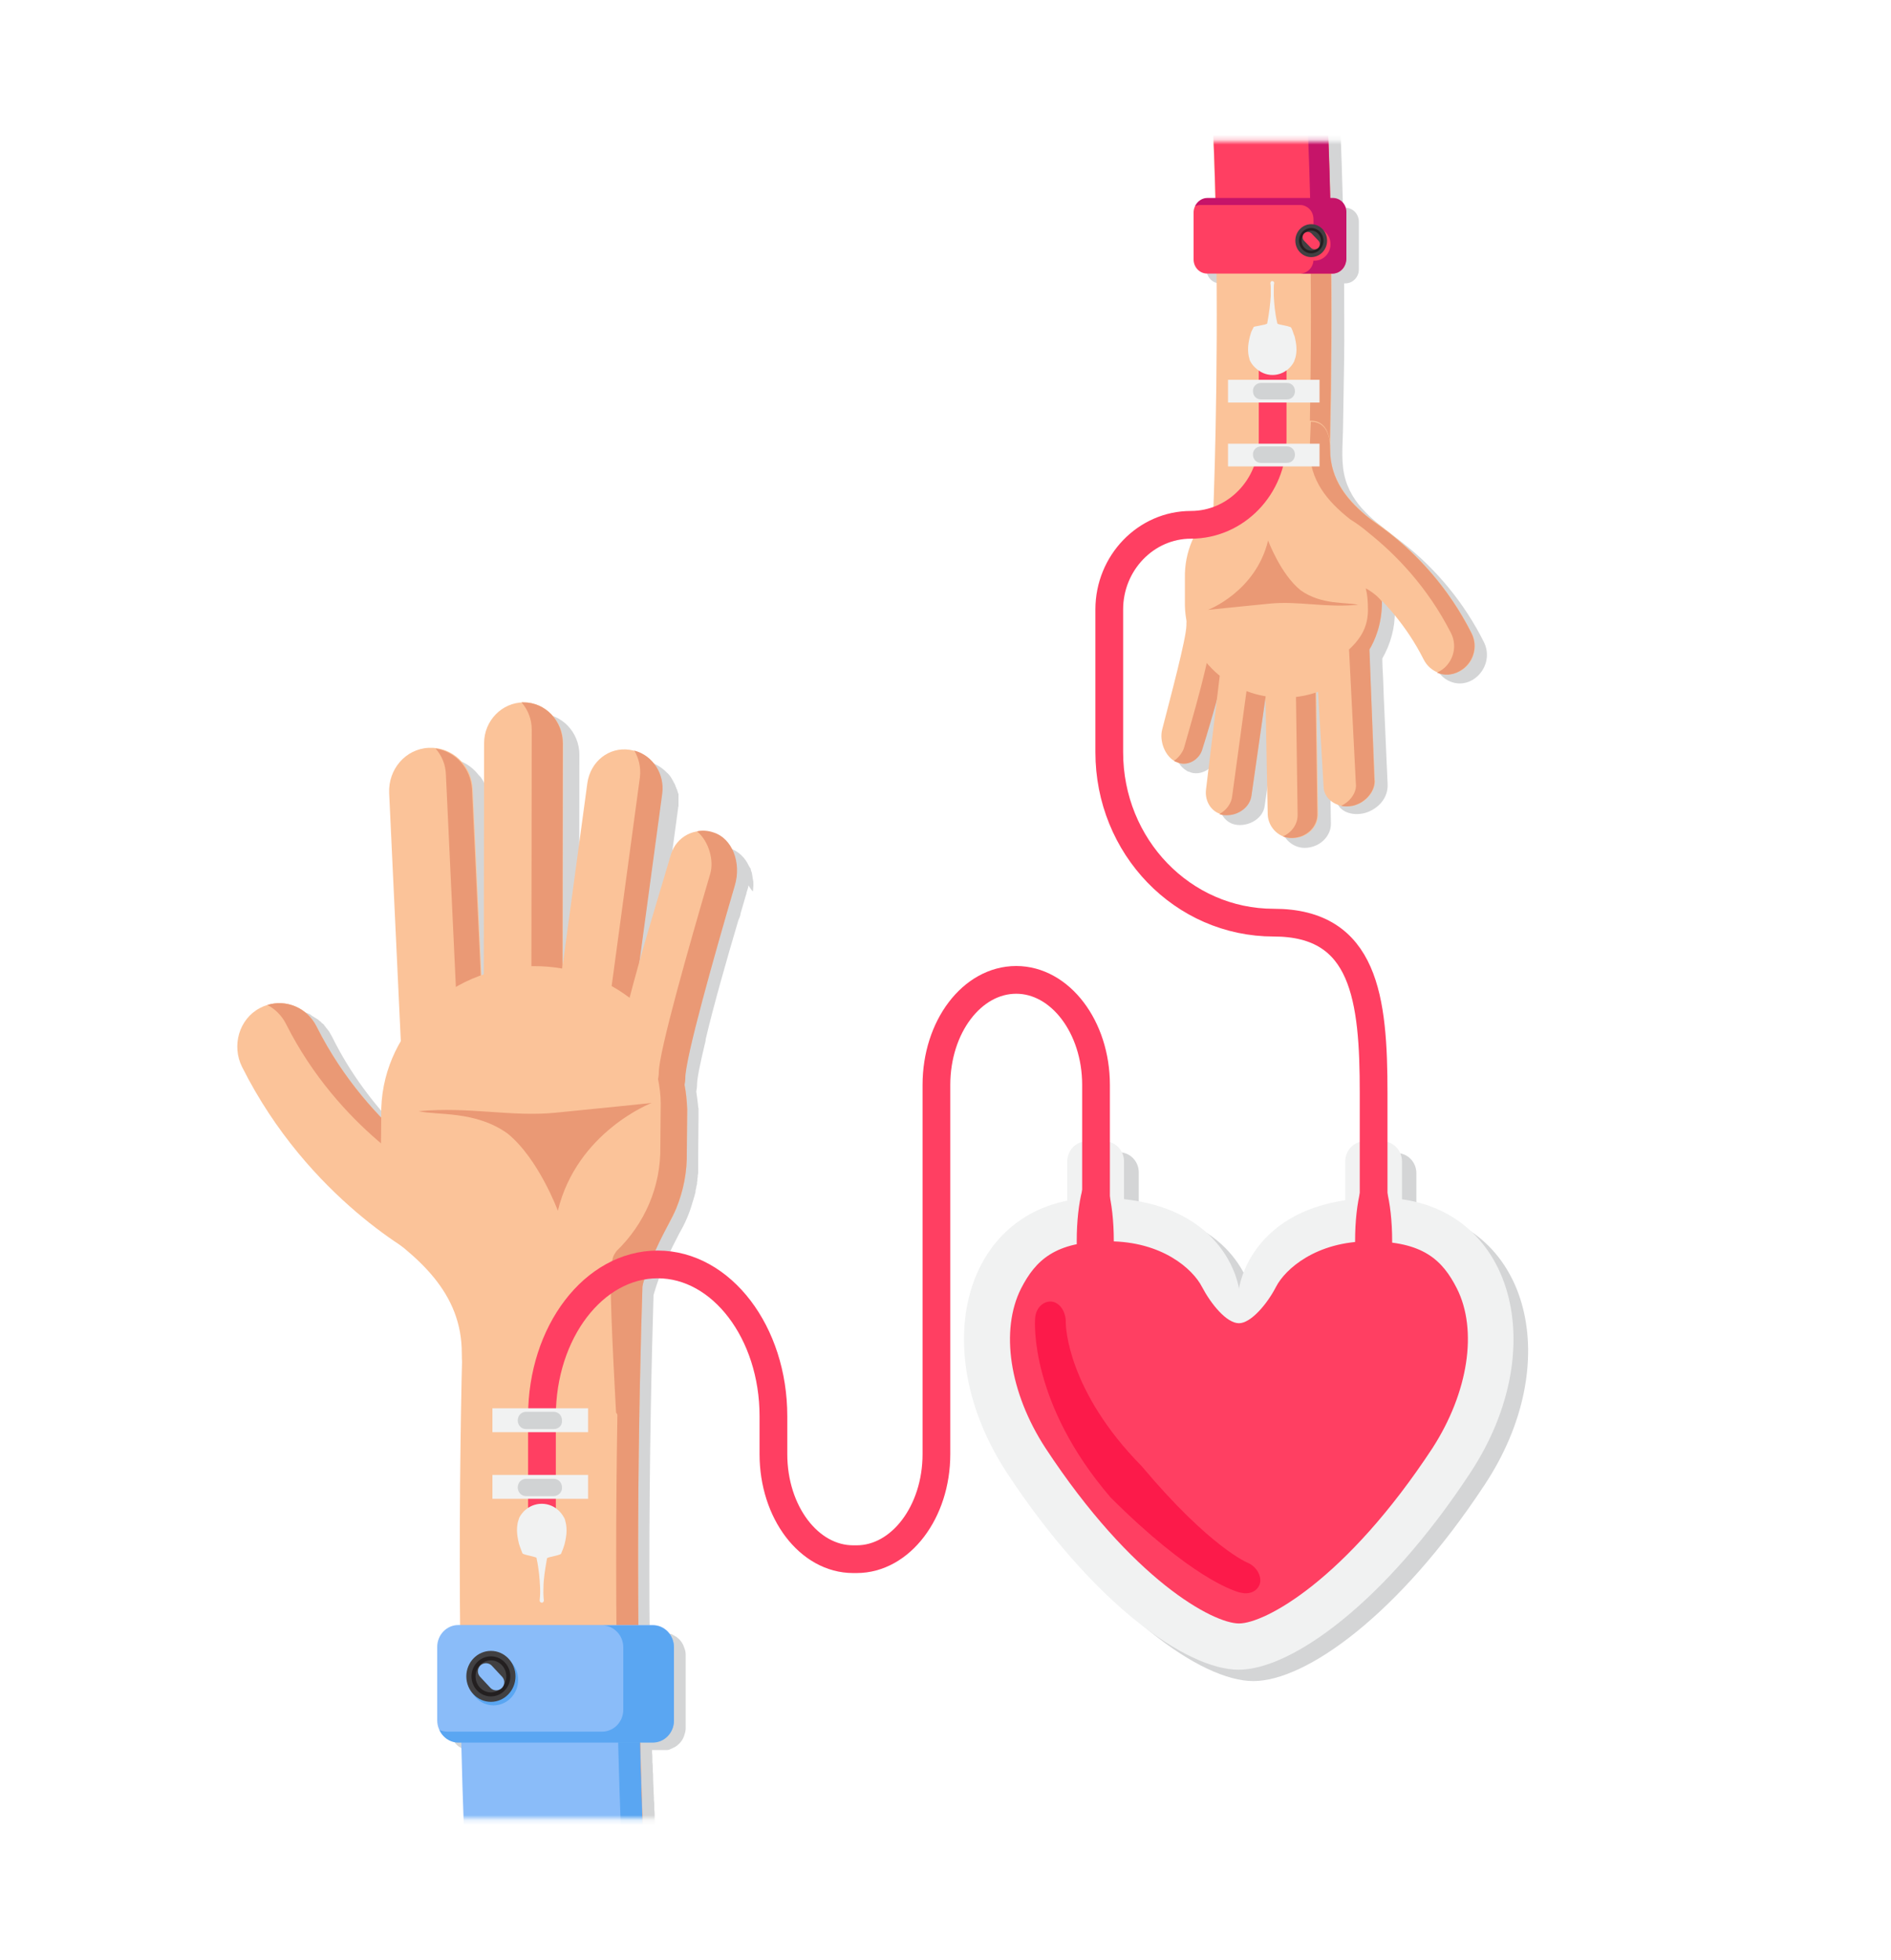 <svg width="386" height="400" viewBox="0 0 386 400" fill="none" xmlns="http://www.w3.org/2000/svg">
<mask id="mask0_1_775" style="mask-type:luminance" maskUnits="userSpaceOnUse" x="27" y="28" width="332" height="344">
<path d="M358.208 28.8H27.792V371.2H358.208V28.8Z" fill="white"/>
</mask>
<g mask="url(#mask0_1_775)">
<path opacity="0.2" d="M289.114 247.2V239.44C289.114 237.2 287.338 235.36 285.177 235.36H281.471C279.31 235.36 277.534 237.2 277.534 239.44V247.36C257.694 250.32 255.841 265.36 255.841 265.36C255.841 265.36 253.834 249.44 232.449 247.04V239.28C232.449 237.04 230.674 235.2 228.512 235.2H224.806C222.645 235.2 220.869 237.04 220.869 239.28V247.36C199.176 251.68 192.691 278.8 208.672 303.12C226.119 329.6 245.187 343.12 255.841 343.12C266.572 343.12 285.563 329.6 303.01 303.12C319.454 278.32 312.197 250.4 289.114 247.2Z" fill="#282F35"/>
<path d="M281.703 244.48C255.223 244.48 252.907 263.04 252.907 263.04C252.907 263.04 250.514 244.48 224.034 244.48C197.555 244.48 188.214 274.32 205.661 300.8C223.108 327.28 242.176 340.8 252.83 340.8C263.561 340.8 282.552 327.28 299.999 300.8C317.524 274.4 308.182 244.48 281.703 244.48Z" fill="#F1F2F2"/>
<path d="M225.501 264.24H221.796C219.634 264.24 217.858 262.4 217.858 260.16V237.04C217.858 234.8 219.634 232.96 221.796 232.96H225.501C227.663 232.96 229.438 234.8 229.438 237.04V260.16C229.438 262.4 227.663 264.24 225.501 264.24Z" fill="#F1F2F2"/>
<path d="M282.243 264.24H278.538C276.376 264.24 274.6 262.4 274.6 260.16V237.04C274.6 234.8 276.376 232.96 278.538 232.96H282.243C284.405 232.96 286.18 234.8 286.18 237.04V260.16C286.18 262.4 284.405 264.24 282.243 264.24Z" fill="#F1F2F2"/>
<path d="M297.374 262.96C294.441 257.2 290.504 253.36 279.541 253.36C268.656 253.36 262.326 259.04 260.473 262.64C258.62 266.24 255.3 270.08 252.907 270.08C250.36 270.08 247.194 266.16 245.342 262.64C243.489 259.04 237.236 253.36 226.273 253.36C215.311 253.36 211.374 257.28 208.44 262.96C204.117 271.52 206.047 284.24 213.381 295.52C231.137 322.56 247.658 331.36 252.907 331.36C258.157 331.36 274.678 322.56 292.434 295.52C299.69 284.24 301.698 271.52 297.374 262.96Z" fill="#FF3F62"/>
<path d="M223.571 267.84C225.66 267.84 227.354 261.321 227.354 253.28C227.354 245.239 225.66 238.72 223.571 238.72C221.482 238.72 219.788 245.239 219.788 253.28C219.788 261.321 221.482 267.84 223.571 267.84Z" fill="#FF3F62"/>
<path d="M280.39 267.84C282.48 267.84 284.173 261.321 284.173 253.28C284.173 245.239 282.48 238.72 280.39 238.72C278.301 238.72 276.608 245.239 276.608 253.28C276.608 261.321 278.301 267.84 280.39 267.84Z" fill="#FF3F62"/>
<path d="M253.988 325.2C253.525 325.12 252.984 325.04 252.521 324.88C251.672 324.56 243.103 322 226.736 305.68C210.138 286.4 211.219 269.76 211.296 269.04C211.451 266.88 213.072 265.44 214.77 265.68C216.392 265.92 217.627 267.84 217.55 270C217.55 270.64 217.858 283.84 233.067 299.28C247.04 315.92 254.76 319.04 254.837 319.04C256.69 319.92 257.694 322 257.076 323.52C256.536 324.72 255.378 325.28 253.988 325.2Z" fill="#FC1A4A"/>
</g>
<mask id="mask1_1_775" style="mask-type:luminance" maskUnits="userSpaceOnUse" x="27" y="28" width="332" height="344">
<path d="M358.208 28.8H27.792V371.2H358.208V28.8Z" fill="white"/>
</mask>
<g mask="url(#mask1_1_775)">
<path opacity="0.2" d="M153.705 181.76C153.705 181.44 153.782 181.12 153.782 180.8C153.782 180.64 153.782 180.48 153.782 180.32C153.782 180.08 153.782 179.84 153.705 179.6C153.628 179.12 153.551 178.64 153.474 178.16C153.396 177.92 153.242 177.6 153.242 177.36C153.165 177.2 153.165 177.12 153.088 177.12C153.01 176.96 152.933 176.88 152.856 176.72C152.084 175.04 150.694 173.68 148.919 173.12C145.213 171.68 141.353 173.84 140.272 177.44C139.114 181.68 136.181 190.96 133.633 200.24L138.42 164.96C138.42 164.8 138.42 164.72 138.497 164.56C138.497 164.48 138.497 164.48 138.497 164.4C138.497 164.32 138.497 164.16 138.497 164.16V164C138.497 163.92 138.497 163.84 138.497 163.76C138.497 163.68 138.497 163.6 138.497 163.6C138.497 163.52 138.497 163.44 138.497 163.36C138.497 163.28 138.497 163.2 138.497 163.12C138.497 163.04 138.497 162.96 138.497 162.88C138.497 162.8 138.497 162.72 138.497 162.64C138.497 162.56 138.497 162.48 138.497 162.4C138.497 162.32 138.497 162.24 138.497 162.16C138.497 162.08 138.497 162 138.42 161.92C138.42 161.84 138.42 161.76 138.342 161.68C138.342 161.6 138.342 161.52 138.265 161.44C138.265 161.36 138.265 161.28 138.188 161.2C138.188 161.12 138.188 161.04 138.111 161.04C138.111 160.96 138.034 160.88 138.034 160.8C138.034 160.72 138.034 160.72 137.956 160.64C137.956 160.56 137.879 160.48 137.879 160.4C137.879 160.32 137.879 160.32 137.802 160.24C137.802 160.16 137.725 160.08 137.725 160C137.725 160 137.725 159.92 137.648 159.92C137.262 159.12 136.798 158.24 136.104 157.68C134.946 156.48 133.402 155.6 131.703 155.36C127.457 154.72 123.674 157.76 123.057 162.16L118.193 198.56L118.27 154.08C118.27 149.44 114.642 145.68 110.242 145.68C105.764 145.68 102.136 149.44 102.136 154L102.058 201.28C101.904 201.36 101.75 201.44 101.595 201.44L99.82 163.44C99.82 163.28 99.82 163.2 99.82 163.04C99.82 162.96 99.82 162.96 99.82 162.88C99.82 162.8 99.82 162.64 99.742 162.64C99.742 162.56 99.742 162.48 99.742 162.48C99.742 162.4 99.742 162.32 99.665 162.24C99.665 162.16 99.665 162.08 99.588 162C99.588 161.92 99.588 161.84 99.511 161.76C99.511 161.68 99.511 161.6 99.434 161.52C99.434 161.44 99.356 161.36 99.356 161.28C99.356 161.2 99.279 161.12 99.279 161.04C99.279 160.96 99.202 160.88 99.202 160.8C99.202 160.72 99.125 160.64 99.125 160.56C99.125 160.48 99.048 160.4 99.048 160.32C99.048 160.24 98.97 160.16 98.97 160.08C98.97 160.08 98.97 160 98.893 160C98.739 159.68 98.662 159.36 98.43 159.12C98.43 159.12 98.43 159.12 98.43 159.04C98.353 158.96 98.276 158.8 98.198 158.8C98.198 158.8 98.198 158.8 98.198 158.72C98.121 158.64 98.044 158.48 97.967 158.48C97.89 158.4 97.812 158.24 97.735 158.24C96.114 156.08 93.489 154.64 90.633 154.8H90.556C85.846 155.04 82.295 159.2 82.527 164.08L84.92 214.72C82.295 219.2 80.828 224.4 80.983 229.84V230.24C76.428 225.44 71.564 219.28 67.782 211.6C67.704 211.44 67.627 211.36 67.55 211.2C67.55 211.12 67.473 211.12 67.473 211.04C67.396 210.96 67.396 210.88 67.318 210.8C67.318 210.72 67.241 210.72 67.241 210.64C67.164 210.56 67.164 210.48 67.087 210.4C67.01 210.32 67.01 210.32 66.932 210.24C66.855 210.16 66.855 210.08 66.778 210C66.701 209.92 66.701 209.92 66.624 209.84C66.546 209.76 66.469 209.68 66.469 209.6C66.392 209.52 66.392 209.52 66.315 209.44C66.238 209.36 66.16 209.28 66.16 209.2C66.083 209.12 66.083 209.12 66.006 209.04C65.929 208.96 65.852 208.88 65.774 208.88C65.697 208.8 65.697 208.8 65.62 208.72C65.543 208.64 65.388 208.48 65.388 208.48C65.311 208.4 65.234 208.4 65.157 208.32C65.08 208.24 65.08 208.24 65.002 208.16C64.925 208.08 64.848 208.08 64.771 208C64.694 208 64.694 207.92 64.616 207.92C64.539 207.84 64.462 207.84 64.385 207.76C64.308 207.76 64.308 207.68 64.23 207.68C64.153 207.6 64.076 207.6 63.999 207.52C63.922 207.52 63.922 207.44 63.844 207.44C63.767 207.36 63.69 207.36 63.613 207.28C63.613 207.28 63.536 207.28 63.536 207.2C63.458 207.12 63.304 207.12 63.304 207.04C60.988 205.92 58.132 205.84 55.738 207.28C51.492 209.52 49.948 214.96 52.11 219.28C59.676 234.32 70.02 244.64 77.895 250.88C80.288 252.8 82.372 254.32 84.148 255.44C91.559 261.36 96.963 268.08 96.963 277.6C96.654 291.28 96.346 308.72 96.5 328.24C96.5 329.92 96.5 331.6 96.5 333.2H96.191C93.798 333.2 91.868 335.2 91.868 337.68V352.96C91.868 353.68 92.022 354.32 92.331 354.88C92.563 355.2 92.717 355.6 93.026 355.92C93.258 356.16 93.412 356.32 93.644 356.48C93.721 356.48 93.721 356.56 93.798 356.56C93.875 356.64 93.952 356.64 94.03 356.72C94.107 356.8 94.184 356.8 94.184 356.8C94.261 356.88 94.338 356.88 94.416 356.96C94.493 357.04 94.57 357.04 94.647 357.12C94.724 357.12 94.724 357.2 94.802 357.2C94.879 357.2 94.956 357.28 95.033 357.28C95.11 357.28 95.11 357.28 95.188 357.36C95.342 357.44 95.419 357.44 95.496 357.44H95.574C95.651 357.44 95.805 357.44 95.805 357.52C95.882 357.52 95.882 357.52 95.96 357.52C96.114 357.52 96.191 357.52 96.346 357.52H97.04C97.195 362 97.272 366.48 97.426 370.88C97.426 370.96 97.426 371.04 97.426 371.12C97.426 371.84 97.504 372.48 97.504 373.2C97.504 373.36 97.504 373.44 97.504 373.52C97.504 374.24 97.581 374.8 97.581 375.52C97.581 375.6 97.581 375.76 97.581 375.76C97.581 376.48 97.658 377.12 97.658 377.76C97.658 377.84 97.658 377.92 97.658 378C97.89 382.4 98.044 386.64 98.276 390.8C98.276 390.88 98.276 391.04 98.276 391.04C98.276 391.68 98.353 392.24 98.353 392.8C98.353 392.96 98.353 393.04 98.353 393.2C98.353 393.76 98.43 394.4 98.43 394.88C98.43 395.04 98.43 395.2 98.43 395.36C98.43 395.92 98.507 396.56 98.507 397.04C98.507 397.2 98.507 397.36 98.507 397.52C98.584 398.08 98.584 398.72 98.662 399.2C98.662 399.36 98.662 399.44 98.662 399.6C98.739 400.24 98.739 400.8 98.816 401.36C99.048 404 99.125 406.64 99.356 409.2C99.356 409.36 99.356 409.44 99.356 409.6C99.434 410.08 99.434 410.64 99.511 411.12C99.511 411.36 99.511 411.52 99.588 411.76C99.665 412.24 99.665 412.72 99.742 413.2C99.742 413.44 99.82 413.6 99.82 413.92C99.897 414.4 99.897 414.8 99.974 415.28C99.974 415.52 100.051 415.76 100.051 416C100.128 416.48 100.128 416.88 100.206 417.36C100.206 417.6 100.283 417.84 100.283 418.08C100.36 418.56 100.36 418.96 100.437 419.44C100.437 419.68 100.514 419.84 100.514 420.08C100.592 420.56 100.592 421.04 100.669 421.52C100.669 421.6 100.669 421.76 100.669 421.76C100.823 423.44 100.9 425.04 101.132 426.64C101.132 426.88 101.209 427.04 101.209 427.28C101.286 427.68 101.286 428.08 101.364 428.48C101.364 428.72 101.441 428.96 101.441 429.2C101.518 429.6 101.518 429.92 101.595 430.4C101.595 430.64 101.672 430.96 101.672 431.2C101.75 431.52 101.75 431.92 101.827 432.32C101.827 432.56 101.904 432.88 101.904 433.12C101.981 433.44 101.981 433.84 102.058 434.24C102.058 434.48 102.136 434.8 102.136 435.04C102.213 435.36 102.213 435.76 102.29 436.08C102.29 436.32 102.367 436.64 102.367 436.88C102.444 437.2 102.444 437.6 102.522 437.92C102.522 438.16 102.599 438.48 102.599 438.72C102.676 439.04 102.676 439.44 102.753 439.76C102.83 440 102.83 440.4 102.908 440.64C102.985 441.2 103.062 441.84 103.139 442.32C103.216 442.64 103.216 443.04 103.294 443.28C103.371 443.52 103.371 443.92 103.448 444.16C103.525 444.48 103.525 444.8 103.602 445.12C103.68 445.36 103.68 445.76 103.757 446C103.834 446.32 103.834 446.64 103.911 446.96C103.988 447.2 103.988 447.52 104.066 447.84C104.143 448.16 104.143 448.48 104.22 448.72C104.297 448.96 104.297 449.28 104.374 449.52C104.452 449.84 104.452 450.16 104.529 450.48C104.606 450.72 104.606 451.04 104.683 451.28C104.76 451.6 104.76 451.92 104.838 452.24C104.915 452.48 104.915 452.8 104.992 453.04C105.069 453.36 105.069 453.76 105.146 454C105.224 454.24 105.224 454.48 105.301 454.72C105.378 455.12 105.455 455.44 105.532 455.92C105.532 456.16 105.61 456.24 105.61 456.48C105.687 457.04 105.841 457.6 105.841 458.16C105.841 458.4 105.918 458.48 105.918 458.72C105.996 459.12 106.073 459.44 106.15 459.92C106.227 460.16 106.227 460.32 106.304 460.64C106.382 460.96 106.459 461.36 106.459 461.68C106.536 461.92 106.536 462.16 106.613 462.4C106.69 462.72 106.768 463.04 106.768 463.36C106.845 463.6 106.845 463.84 106.922 464.08C106.999 464.4 107.076 464.72 107.076 465.04C107.154 465.28 107.154 465.52 107.231 465.76C107.308 466.08 107.385 466.4 107.385 466.72C107.462 466.96 107.462 467.2 107.54 467.44C107.617 467.76 107.694 468.08 107.771 468.4C107.848 468.64 107.848 468.8 107.926 469.04C108.003 469.36 108.08 469.76 108.157 470.08C108.157 470.32 108.234 470.4 108.234 470.64C108.312 471.12 108.466 471.68 108.466 472.16C110.087 480.32 116.495 486.16 124.06 487.12C124.292 487.12 124.446 487.2 124.678 487.2C124.832 487.2 124.91 487.2 124.987 487.2C125.064 487.2 125.218 487.2 125.373 487.2C125.45 487.2 125.604 487.2 125.604 487.2C125.836 487.2 126.068 487.2 126.299 487.2C127.457 487.2 128.692 487.04 129.85 486.88C138.497 485.12 144.441 477.2 144.441 468.48C144.441 467.28 144.287 465.92 144.132 464.64C143.978 464.08 143.901 463.52 143.824 462.96C143.824 462.8 143.746 462.72 143.746 462.56C143.746 462.48 143.746 462.4 143.669 462.32C143.592 461.92 143.515 461.6 143.438 461.12C143.438 460.96 143.36 460.88 143.36 460.72C143.36 460.56 143.283 460.48 143.283 460.4C143.206 460.08 143.129 459.68 143.052 459.36C143.052 459.2 142.974 459.12 142.974 459.04C142.974 458.96 142.897 458.8 142.897 458.64C142.82 458.32 142.743 457.92 142.666 457.6C142.666 457.52 142.666 457.44 142.588 457.36C142.588 457.12 142.511 457.04 142.511 456.8C142.434 456.48 142.357 456.08 142.28 455.76V455.68C142.202 455.44 142.202 455.2 142.125 454.96C142.048 454.64 141.971 454.24 141.894 453.84C141.816 453.6 141.816 453.36 141.739 453.12C141.662 452.72 141.585 452.32 141.508 451.92C141.508 451.68 141.43 451.52 141.43 451.28C141.353 450.72 141.199 450.08 141.199 449.6C141.199 449.36 141.122 449.2 141.122 448.96C141.044 448.56 140.967 448.16 140.89 447.76C140.89 447.52 140.813 447.36 140.813 447.04C140.813 446.96 140.813 446.96 140.813 446.88C140.736 446.56 140.658 446.16 140.658 445.76C140.658 445.52 140.581 445.44 140.581 445.2C140.581 445.04 140.581 444.96 140.504 444.88C140.427 444.56 140.427 444.16 140.35 443.84C140.35 443.68 140.272 443.6 140.272 443.44C140.272 443.28 140.195 443.12 140.195 442.96C140.118 442.64 140.118 442.24 140.041 441.92C140.041 441.84 140.041 441.76 140.041 441.68C140.041 441.44 139.964 441.28 139.964 440.96C139.886 440.64 139.886 440.24 139.809 439.84C139.732 439.6 139.732 439.28 139.655 439.04C139.578 438.64 139.578 438.32 139.5 437.84C139.5 437.6 139.423 437.36 139.423 437.12C139.346 436.72 139.269 436.24 139.269 435.84C139.269 435.68 139.192 435.52 139.192 435.36C139.192 435.12 139.114 434.96 139.114 434.8C139.037 434.4 139.037 434 138.96 433.52C138.96 433.28 138.883 432.96 138.883 432.8C138.806 432.4 138.806 432 138.728 431.6C138.728 431.36 138.651 431.12 138.651 430.88C138.651 430.72 138.651 430.64 138.574 430.56C138.497 430.24 138.497 429.84 138.42 429.52C138.42 429.28 138.342 429.2 138.342 428.96C138.342 428.72 138.265 428.64 138.265 428.4C138.188 428.08 138.188 427.76 138.111 427.44C138.111 427.28 138.111 427.2 138.034 427.12C138.034 426.88 137.956 426.64 137.956 426.4C137.879 426.08 137.879 425.68 137.802 425.28V425.2C137.802 424.96 137.725 424.56 137.725 424.32C137.648 424 137.648 423.6 137.57 423.2C137.57 422.96 137.493 422.56 137.493 422.32C137.416 421.92 137.416 421.6 137.339 421.12C137.339 420.88 137.262 420.64 137.262 420.4C137.262 420.16 137.262 420.08 137.184 419.84C137.184 419.6 137.107 419.2 137.107 418.96C137.107 418.8 137.107 418.64 137.03 418.48C137.03 418.24 136.953 418 136.953 417.76C136.876 417.36 136.876 416.96 136.798 416.56C136.798 416.32 136.721 416 136.721 415.76C136.721 415.68 136.721 415.52 136.721 415.52C136.721 415.2 136.644 414.8 136.644 414.48C136.644 414.24 136.567 414.08 136.567 413.84C136.567 413.6 136.567 413.44 136.49 413.28C136.49 413.04 136.412 412.72 136.412 412.4C136.412 412.24 136.412 412.08 136.335 411.92C136.335 411.68 136.258 411.36 136.258 411.2C136.258 410.96 136.181 410.56 136.181 410.32C136.181 410.24 136.181 410.16 136.181 410.08C136.181 409.76 136.104 409.44 136.104 409.12C136.104 408.8 136.026 408.4 136.026 408C136.026 407.68 135.949 407.28 135.949 406.96C135.949 406.64 135.872 406.24 135.872 405.92C135.872 405.68 135.795 405.28 135.795 405.04C135.795 404.88 135.795 404.8 135.795 404.64C135.795 404.4 135.718 404.16 135.718 403.92C135.718 403.68 135.64 403.44 135.64 403.2C135.64 402.96 135.64 402.8 135.563 402.56C135.563 402.32 135.563 402.08 135.486 401.84C135.486 401.6 135.486 401.44 135.409 401.28C135.409 401.04 135.332 400.72 135.332 400.48C135.332 400.08 135.254 399.68 135.254 399.28C135.254 399.04 135.254 398.8 135.177 398.56C135.177 398.32 135.177 398.08 135.1 397.84C135.1 397.6 135.1 397.44 135.023 397.12C135.023 396.88 135.023 396.72 134.946 396.48C134.946 396.24 134.868 395.84 134.868 395.6C134.868 395.36 134.868 395.12 134.791 394.88C134.791 394.72 134.791 394.64 134.791 394.56C134.791 394.24 134.714 393.84 134.714 393.52C134.714 393.2 134.637 392.88 134.637 392.56C134.637 392.16 134.56 391.84 134.56 391.36C134.56 391.04 134.482 390.72 134.482 390.4C134.482 390.08 134.405 389.68 134.405 389.36C134.405 389.28 134.405 389.12 134.405 389.12C134.405 388.88 134.405 388.64 134.328 388.4C134.328 388.08 134.328 387.76 134.251 387.44C134.251 387.28 134.251 387.12 134.251 386.96C134.251 386.72 134.251 386.56 134.251 386.24C134.251 385.92 134.251 385.68 134.174 385.36C134.174 385.12 134.174 384.96 134.174 384.72C134.174 384.56 134.174 384.4 134.174 384.24C134.174 384 134.174 383.6 134.096 383.36C134.096 383.12 134.096 382.88 134.096 382.64C134.096 382.24 134.019 381.76 134.019 381.36C134.019 381.12 134.019 380.96 134.019 380.64C134.019 380.24 133.942 379.92 133.942 379.44C133.942 379.28 133.942 379.2 133.942 379.12C133.942 379.04 133.942 378.8 133.942 378.64C133.942 378.24 133.865 377.84 133.865 377.44C133.865 377.2 133.865 376.88 133.865 376.64C133.865 376.24 133.788 375.76 133.788 375.36C133.788 375.12 133.788 374.8 133.788 374.56C133.788 374.16 133.788 373.76 133.71 373.36V373.28C133.71 373.04 133.71 372.8 133.71 372.56C133.71 372.16 133.71 371.84 133.633 371.36C133.633 371.28 133.633 371.2 133.633 371.12C133.633 370.88 133.633 370.72 133.633 370.48C133.633 370.16 133.633 369.76 133.556 369.36C133.556 369.2 133.556 369.12 133.556 369.04C133.556 368.96 133.556 368.72 133.556 368.56C133.556 368.16 133.556 367.84 133.479 367.36C133.479 367.2 133.479 367.12 133.479 366.96C133.479 366.4 133.402 365.92 133.402 365.36C133.402 365.2 133.402 365.12 133.402 365.04C133.402 364.48 133.324 363.92 133.324 363.36C133.324 363.28 133.324 363.12 133.324 363.12C133.324 362.56 133.324 362 133.247 361.52C133.247 361.36 133.247 361.28 133.247 361.2C133.247 360.72 133.247 360.16 133.17 359.68C133.17 359.44 133.17 359.36 133.17 359.12C133.17 358.64 133.17 358.16 133.093 357.68C133.093 357.52 133.093 357.44 133.093 357.2H135.64C135.795 357.2 135.872 357.2 136.104 357.2C136.335 357.2 136.721 357.12 136.953 356.96C137.107 356.88 137.184 356.88 137.339 356.8C137.57 356.64 137.879 356.56 138.034 356.4C138.188 356.32 138.265 356.24 138.342 356.16C139.037 355.6 139.5 354.88 139.732 354C139.886 353.6 139.964 353.12 139.964 352.72V337.76C139.964 337.28 139.886 336.88 139.732 336.48C139.5 335.68 139.037 334.88 138.342 334.32C138.188 334.24 138.111 334.08 138.034 334.08C137.802 333.92 137.57 333.84 137.339 333.68C137.184 333.6 137.107 333.52 136.953 333.52C136.721 333.44 136.412 333.36 136.104 333.28C135.949 333.28 135.872 333.28 135.64 333.28H132.63C132.552 328.88 132.552 324.56 132.552 320.4C132.552 297.2 133.016 277.2 133.402 264.32C134.946 258.96 137.03 254.88 138.651 251.76C139.809 249.76 140.736 247.68 141.353 245.44C141.43 245.2 141.508 244.96 141.585 244.72C141.585 244.72 141.585 244.72 141.585 244.64C141.662 244.4 141.739 244.24 141.816 243.92V243.84C141.894 243.6 141.971 243.44 141.971 243.2C141.971 243.12 141.971 243.12 141.971 243.04C142.048 242.8 142.048 242.64 142.125 242.4C142.125 242.32 142.125 242.24 142.125 242.24C142.202 242 142.202 241.92 142.28 241.68C142.28 241.6 142.28 241.52 142.28 241.44C142.28 241.2 142.357 241.12 142.357 240.88C142.357 240.8 142.357 240.72 142.357 240.64C142.357 240.48 142.434 240.32 142.434 240.16C142.434 240.08 142.434 239.92 142.434 239.92C142.434 239.76 142.511 239.6 142.511 239.44C142.511 239.28 142.511 239.2 142.511 239.12C142.511 239.04 142.511 238.88 142.511 238.72C142.511 238.56 142.511 238.48 142.511 238.32C142.511 238.16 142.511 238.08 142.511 238C142.511 237.84 142.511 237.68 142.511 237.52C142.511 237.44 142.511 237.28 142.511 237.28C142.511 237.04 142.511 236.8 142.511 236.56L142.588 227.84C142.588 227.6 142.588 227.36 142.588 227.12C142.588 226.96 142.588 226.88 142.588 226.72C142.588 226.64 142.588 226.48 142.588 226.48C142.588 226.24 142.588 226.16 142.511 225.92C142.434 224.88 142.28 223.84 142.125 222.8C142.202 222.4 142.28 221.92 142.28 221.44C142.28 220.16 142.897 217.2 143.824 213.28C143.901 212.88 144.055 212.56 144.055 212.08C145.676 205.2 148.301 196 150.694 187.92C150.772 187.68 150.849 187.52 150.926 187.36C151.003 187.12 151.158 186.8 151.158 186.48C151.389 185.6 151.698 184.72 151.93 183.84C152.007 183.6 152.084 183.28 152.161 183.04C152.238 182.72 152.393 182.4 152.393 182.16C152.47 181.92 152.547 181.68 152.624 181.44C152.702 181.2 152.779 180.88 152.779 180.72C153.705 182.16 153.705 182 153.705 181.76Z" fill="#282F35"/>
<path d="M92.794 257.68C95.033 256.96 97.04 255.44 98.121 253.04C100.206 248.64 98.43 243.28 94.184 241.12C93.952 240.96 75.502 231.2 64.616 209.52C62.455 205.12 57.205 203.52 53.036 205.76C48.79 208 47.246 213.44 49.408 217.76C62.995 244.88 85.692 256.64 86.696 257.12C88.626 258.16 90.864 258.24 92.794 257.68Z" fill="#FBC399"/>
<path d="M122.13 485.12C113.638 485.12 105.996 478.88 104.297 470C97.658 435.76 94.184 387.52 93.875 326.72C93.644 281.76 95.265 247.2 95.419 245.76C95.96 235.36 104.452 227.36 114.488 227.92C124.524 228.48 132.244 237.28 131.703 247.68C131.626 249.04 125.218 386.16 139.964 462.56C141.971 472.8 135.563 482.72 125.682 484.72C124.446 485.04 123.211 485.12 122.13 485.12Z" fill="#FBC399"/>
<path d="M139.964 462.56C125.218 386.16 131.626 249.04 131.703 247.68C132.244 237.28 124.524 228.4 114.488 227.92C113.407 227.84 112.403 227.92 111.322 228.08C120.741 229.28 127.689 237.84 127.226 247.76C127.148 249.12 120.741 386.24 135.486 462.64C137.493 472.88 131.086 482.8 121.204 484.8C120.741 484.88 120.278 484.96 119.892 485.04C120.586 485.12 121.436 485.2 122.13 485.2C123.288 485.2 124.524 485.04 125.682 484.88C135.486 482.72 141.894 472.8 139.964 462.56Z" fill="#EA9975"/>
<path d="M91.868 252.48C93.952 248.08 92.177 242.72 87.931 240.56C87.699 240.4 69.248 230.64 58.363 208.96C57.514 207.28 56.124 205.92 54.58 205.12C58.44 203.92 62.686 205.68 64.616 209.52C75.502 231.2 93.952 241.04 94.184 241.12C98.43 243.28 100.128 248.56 98.121 253.04C96.963 255.36 95.033 257.04 92.794 257.68C90.787 258.32 88.626 258.08 86.618 257.12H86.541C88.857 256.4 90.787 254.8 91.868 252.48Z" fill="#EA9975"/>
<path d="M130.391 344C121.436 344.08 112.558 343.84 103.525 344.16C100.36 344.32 97.195 344.96 93.952 345.36C94.802 397.44 98.276 439.28 104.22 469.92C105.918 478.88 113.561 485.04 122.053 485.04C123.211 485.04 124.446 484.88 125.604 484.72C135.486 482.64 141.894 472.72 139.886 462.56C133.479 429.2 131.086 384.24 130.391 344Z" fill="#8ABCF9"/>
<path d="M135.409 462.56C137.416 472.8 131.008 482.72 121.127 484.72C120.664 484.8 120.2 484.88 119.814 484.96C120.509 485.04 121.358 485.12 122.053 485.12C123.211 485.12 124.446 484.96 125.604 484.8C135.486 482.72 141.894 472.8 139.886 462.64C133.324 428.72 130.931 382.96 130.391 342.24C128.847 342.24 127.38 342.24 125.913 342.24C126.531 382.88 128.924 428.64 135.409 462.56Z" fill="#5AA6F2"/>
<path d="M91.019 224.56C95.728 224.32 99.279 220.16 99.048 215.28L96.5 161.04C96.268 156.16 92.254 152.4 87.545 152.64H87.468C82.758 152.88 79.207 157.04 79.439 161.92L81.986 216.16C82.218 221.04 86.31 224.8 91.019 224.56C90.942 224.56 90.942 224.56 91.019 224.56Z" fill="#FBC399"/>
<path d="M85.538 221.6C90.324 221.36 93.875 217.2 93.566 212.32L91.019 158.08C90.942 156 90.17 154.24 88.934 152.8C92.949 153.36 96.114 156.8 96.346 161.12L98.893 215.36C99.125 220.24 95.496 224.32 90.864 224.64H90.787C88.008 224.8 85.538 223.52 83.916 221.52C84.457 221.6 84.997 221.6 85.538 221.6Z" fill="#EA9975"/>
<path d="M108.389 211.6C112.094 210.88 114.874 207.44 114.874 203.36L114.951 151.76C114.951 147.12 111.322 143.36 106.922 143.36C102.444 143.36 98.816 147.12 98.816 151.68L98.739 203.28C98.739 207.92 102.367 211.68 106.768 211.68C107.385 211.68 107.848 211.68 108.389 211.6Z" fill="#FBC399"/>
<path d="M101.981 208.8C105.687 208.08 108.466 204.64 108.466 200.56L108.543 148.96C108.543 146.8 107.771 144.88 106.459 143.36C106.613 143.36 106.69 143.36 106.845 143.36C111.322 143.36 114.874 147.12 114.874 151.76L114.796 203.36C114.796 207.44 112.017 210.8 108.312 211.6C107.771 211.76 107.231 211.76 106.69 211.76C104.297 211.76 102.213 210.64 100.669 209.04C101.209 208.88 101.595 208.88 101.981 208.8Z" fill="#EA9975"/>
<path d="M123.288 213.6C126.222 212.8 128.538 210.24 129.001 207.04L135.1 162C135.718 157.6 132.784 153.68 128.538 153.04C124.292 152.4 120.509 155.44 119.892 159.84L113.793 204.88C113.175 209.28 116.109 213.2 120.355 213.84C121.281 214 122.362 213.92 123.288 213.6Z" fill="#FBC399"/>
<path d="M115.8 210.48C116.881 210.64 117.884 210.56 118.811 210.24C121.744 209.44 124.06 206.88 124.524 203.68L130.622 158.64C130.854 156.64 130.391 154.72 129.464 153.2C133.247 154.16 135.718 158 135.177 162L129.078 207.04C128.615 210.32 126.299 212.88 123.366 213.6C122.439 213.84 121.358 213.92 120.355 213.84C118.116 213.52 116.186 212.16 115.028 210.32C115.182 210.32 115.491 210.4 115.8 210.48Z" fill="#EA9975"/>
<path d="M109.547 265.68C126.762 265.36 140.504 251.68 140.195 235.2L140.272 226.48C140.041 210 125.759 196.88 108.466 197.2C91.25 197.52 77.509 211.2 77.818 227.68L77.74 236.4C78.049 252.96 92.254 266 109.547 265.68Z" fill="#FBC399"/>
<path d="M134.56 227.6C137.648 226.72 139.809 223.76 139.809 220.24C139.809 216.08 145.831 194.8 149.922 180.88C151.312 176.24 149.305 171.28 145.599 170.08C141.894 168.64 138.034 170.8 136.953 174.4C134.482 182.96 125.218 212.16 125.296 220.4C125.373 224.56 128.615 227.92 132.63 227.84C133.324 227.84 134.019 227.76 134.56 227.6Z" fill="#FBC399"/>
<path d="M113.87 247.12C113.87 247.12 109.933 236.48 103.602 231.36C97.04 226.64 89.089 227.68 85.46 226.8C95.882 225.84 104.297 228 113.33 227.12C122.362 226.24 133.016 225.12 133.016 225.12C133.016 225.12 117.807 230.96 113.87 247.12Z" fill="#EA9975"/>
<path d="M75.193 249.36C85.615 256.48 94.261 263.92 94.261 276.16C94.261 288.32 103.525 284.48 103.525 284.48L102.908 255.36L75.193 249.36Z" fill="#FBC399"/>
<path d="M133.247 355.6H93.566C91.173 355.6 89.243 353.6 89.243 351.12V336.16C89.243 333.68 91.173 331.68 93.566 331.68H133.247C135.64 331.68 137.57 333.68 137.57 336.16V351.12C137.57 353.6 135.64 355.6 133.247 355.6Z" fill="#8ABCF9"/>
<path d="M133.247 331.76H122.902C125.296 331.76 127.226 333.76 127.226 336.24V348.96C127.226 351.44 125.296 353.44 122.902 353.44H91.328C90.71 353.44 90.17 353.28 89.706 353.12C90.401 354.64 91.868 355.68 93.566 355.68H133.247C135.64 355.68 137.57 353.68 137.57 351.2V336.24C137.57 333.76 135.64 331.76 133.247 331.76Z" fill="#5AA6F2"/>
<path d="M100.746 348.08C103.517 348.08 105.764 345.752 105.764 342.88C105.764 340.008 103.517 337.68 100.746 337.68C97.975 337.68 95.728 340.008 95.728 342.88C95.728 345.752 97.975 348.08 100.746 348.08Z" fill="#5AA6F2"/>
<path d="M100.206 347.36C102.977 347.36 105.224 345.032 105.224 342.16C105.224 339.288 102.977 336.96 100.206 336.96C97.434 336.96 95.188 339.288 95.188 342.16C95.188 345.032 97.434 347.36 100.206 347.36Z" fill="#414042"/>
<path d="M100.206 345.84C102.167 345.84 103.757 344.192 103.757 342.16C103.757 340.128 102.167 338.48 100.206 338.48C98.244 338.48 96.654 340.128 96.654 342.16C96.654 344.192 98.244 345.84 100.206 345.84Z" stroke="#231F20" stroke-width="0.823" stroke-miterlimit="10"/>
<path d="M99.125 341.84C99.508 341.84 99.82 341.518 99.82 341.12C99.82 340.723 99.508 340.4 99.125 340.4C98.741 340.4 98.43 340.723 98.43 341.12C98.43 341.518 98.741 341.84 99.125 341.84Z" fill="#231F20"/>
<path d="M101.209 344C101.593 344 101.904 343.678 101.904 343.28C101.904 342.882 101.593 342.56 101.209 342.56C100.825 342.56 100.514 342.882 100.514 343.28C100.514 343.678 100.825 344 101.209 344Z" fill="#231F20"/>
<path d="M99.202 341.12L101.286 343.36" stroke="#8ABCF9" stroke-width="3.292" stroke-miterlimit="10" stroke-linecap="round" stroke-linejoin="round"/>
<path d="M124.678 262.08C124.755 256.16 125.218 256.4 125.836 255.36C131.549 249.84 134.946 242.24 134.791 233.92L134.868 225.2C134.868 223.52 134.637 221.84 134.328 220.24C134.405 219.84 134.482 219.36 134.482 218.88C134.482 214.72 140.658 193.04 144.982 178.32C145.754 175.68 144.75 171.76 142.28 169.68C143.36 169.44 144.518 169.52 145.676 169.92C149.459 171.12 151.389 176.08 150 180.72C145.908 194.72 139.886 215.92 139.886 220.08C139.886 220.56 139.809 220.96 139.732 221.44C140.041 223.04 140.195 224.72 140.272 226.4L140.195 235.12C140.272 239.2 139.5 243.04 138.034 246.64C136.49 250.4 131.24 257.84 129.619 269.52C128.384 275.92 129.85 294.32 129.85 294.32L125.759 288.32C125.759 288.4 124.601 268 124.678 262.08Z" fill="#EA9975"/>
<path opacity="0.2" d="M302.933 131.12C298.996 123.2 293.206 116.16 286.335 110.8C281.78 107.2 276.53 104 274.678 98C273.674 94.72 274.06 91.12 274.137 87.76C274.214 83.12 274.292 78.48 274.369 73.76C274.446 68.4 274.369 63.12 274.369 57.84H274.6C276.144 57.84 277.38 56.56 277.38 54.96V45.28C277.38 43.68 276.144 42.4 274.6 42.4H274.137C273.52 18.56 272.362 -5.44 268.116 -28.88C267.498 -32 266.803 -34.96 264.564 -37.28C262.403 -39.6 259.315 -40.88 256.227 -40.88C251.672 -40.88 247.503 -38.08 245.573 -33.84C244.415 -31.2 244.338 -28.4 244.878 -25.6C245.419 -22.64 245.959 -19.68 246.345 -16.8C248.121 -4.4 249.202 8.08 249.819 20.56C250.205 27.92 250.514 35.12 250.668 42.48H249.047C247.503 42.48 246.268 43.76 246.268 45.36V54.96C246.268 56.56 247.503 57.84 249.047 57.84H250.977C251.209 79.04 250.668 97.2 250.282 106.08C246.654 109.68 244.415 114.48 244.57 119.92V125.52C244.57 126.64 244.724 127.68 244.878 128.72C244.57 130.56 244.415 132.48 244.029 134.32C243.412 136.96 242.794 139.52 242.099 142.16C241.404 144.8 240.787 147.28 240.092 149.92C239.397 152.56 239.706 155.76 242.176 157.28C242.331 157.36 242.485 157.52 242.717 157.52C243.875 158.08 245.264 157.84 246.345 157.2C247.503 156.48 247.966 155.36 248.352 154.08C249.279 150.96 250.205 147.92 251.054 144.8L248.893 163.12C248.584 165.36 249.665 167.44 251.595 168.16C254.142 169.04 257.771 167.44 258.157 164.48L261.013 144.24L261.476 168.48C261.631 171.12 264.024 173.28 266.726 173.04C269.737 172.8 271.744 170.4 271.667 168.08L271.281 143.2C271.435 143.12 271.512 143.12 271.667 143.04L272.825 163.28C273.056 165.44 275.758 166.72 278.692 165.92C281.317 165.12 283.401 162.88 283.247 160C283.17 158.4 283.092 156.72 283.015 154.88C282.784 148.96 282.475 143.28 282.32 138.32C282.243 137.04 282.166 135.68 282.166 134.4C283.864 131.44 284.791 128.08 284.714 124.64V124.4C286.875 126.64 288.805 129.04 290.504 131.76C291.43 133.2 292.279 134.72 293.051 136.24C293.746 137.52 294.672 138.56 296.062 139.12C300.617 140.96 305.172 135.76 302.933 131.12C304.322 133.92 302.778 130.8 302.933 131.12Z" fill="#282F35"/>
<path d="M272.439 103.52C270.972 103.92 269.737 104.96 268.965 106.56C267.652 109.36 268.733 112.8 271.512 114.24C271.744 114.32 283.556 120.64 290.581 134.56C291.97 137.36 295.29 138.48 298.069 136.96C300.771 135.52 301.852 132 300.385 129.2C291.584 111.76 277.071 104.24 276.376 103.84C275.064 103.2 273.674 103.2 272.439 103.52Z" fill="#FBC399"/>
<path d="M245.573 122.88C243.566 123.52 242.099 125.36 242.176 127.6C242.176 130.24 238.857 142.56 237.236 148.88C236.618 151.2 237.776 154.48 240.092 155.52C242.331 156.64 244.801 154.96 245.342 152.96C246.808 148.32 251.518 132.72 251.518 127.44C251.518 124.8 249.433 122.56 246.731 122.64C246.345 122.72 245.959 122.72 245.573 122.88Z" fill="#FBC399"/>
<path d="M246.808 122.72C246.345 122.72 245.959 122.8 245.573 122.96C245.342 123.04 245.033 123.2 244.878 123.2C246.5 123.92 247.503 125.6 247.503 127.52C247.58 132.88 242.948 148.08 241.713 152.56C241.482 153.44 240.555 154.72 239.629 155.28C239.783 155.36 239.938 155.52 240.169 155.52C242.408 156.64 244.878 154.96 245.419 152.96C246.886 148.32 251.595 132.72 251.595 127.44C251.518 124.88 249.356 122.72 246.808 122.72Z" fill="#EA9975"/>
<path d="M253.602 -42.8C259.083 -42.8 263.947 -38.8 265.105 -33.04C269.351 -10.96 271.667 20 271.821 59.12C271.976 88 270.895 110.24 270.818 111.2C270.509 117.92 265.028 123.04 258.543 122.72C252.058 122.4 247.117 116.72 247.426 110C247.503 109.12 251.595 20.88 242.099 -28.32C240.864 -34.88 244.956 -41.28 251.286 -42.64C252.058 -42.8 252.907 -42.8 253.602 -42.8Z" fill="#FBC399"/>
<path d="M271.744 59.04C271.512 19.84 269.274 -11.12 265.028 -33.12C263.87 -38.88 259.006 -42.88 253.525 -42.88C252.83 -42.88 252.212 -42.8 251.44 -42.64C256.072 -41.84 259.932 -38.16 260.859 -33.04C265.105 -10.96 267.421 20 267.575 59.12C267.73 88 266.649 110.24 266.572 111.2C266.34 116.96 262.171 121.6 256.922 122.56C257.385 122.64 257.848 122.72 258.388 122.72C264.873 123.04 270.354 117.92 270.663 111.2C270.818 110.24 271.898 88 271.744 59.04Z" fill="#EA9975"/>
<path d="M248.275 48C253.988 47.92 259.778 48.08 265.491 47.92C267.575 47.84 269.582 47.36 271.667 47.12C271.049 13.6 268.888 -13.36 265.028 -33.04C263.87 -38.8 259.006 -42.8 253.525 -42.8C252.753 -42.8 251.981 -42.72 251.209 -42.56C244.878 -41.28 240.787 -34.8 242.022 -28.24C246.268 -6.8 247.812 22.08 248.275 48Z" fill="#FF3F62"/>
<path d="M265.105 -33.12C263.947 -38.88 259.083 -42.88 253.602 -42.88C252.907 -42.88 252.29 -42.8 251.518 -42.64C256.15 -41.84 260.01 -38.16 260.936 -33.04C264.796 -13.28 266.958 13.6 267.575 47.12C265.491 47.36 263.406 47.84 261.399 47.92C259.392 48 257.462 48 255.609 48C258.929 48 262.248 48 265.491 47.92C267.575 47.84 269.582 47.36 271.667 47.12C271.126 13.52 268.888 -13.36 265.105 -33.12Z" fill="#C61469"/>
<path d="M273.597 124.8C270.586 125.04 268.347 127.6 268.424 130.72L270.2 160.96C270.509 163.36 273.211 165.04 276.067 164.48H276.144C279.001 163.84 280.931 161.2 280.622 159.04L279.387 130.24C279.232 127.04 276.685 124.64 273.597 124.8Z" fill="#FBC399"/>
<path d="M262.403 133.2C260.01 133.68 258.234 135.84 258.234 138.48L258.774 166.32C258.929 168.96 261.168 171.2 263.947 171.04C266.803 171.04 269.119 168.8 269.042 166.08L268.656 138.48C268.656 135.44 266.34 133.04 263.406 133.04C263.02 133.12 262.712 133.2 262.403 133.2Z" fill="#FBC399"/>
<path d="M263.406 133.12C263.098 133.12 262.712 133.2 262.326 133.28C261.94 133.36 261.631 133.52 261.322 133.6C263.175 134.4 264.487 136.32 264.487 138.56L264.873 166.16C264.95 168.16 263.715 169.92 261.862 170.72C262.48 170.96 263.098 171.04 263.792 171.04C266.649 170.96 268.965 168.8 268.888 166.08L268.502 138.48C268.579 135.6 266.263 133.12 263.406 133.12Z" fill="#EA9975"/>
<path d="M252.83 131.84C250.977 132.32 249.433 134 249.202 136.08L246.191 161.04C245.805 163.76 247.58 166.24 250.205 166.32C252.83 166.4 255.223 164.64 255.455 162.32L259.006 137.52C259.392 134.72 257.462 132.08 254.76 131.68C254.065 131.68 253.37 131.76 252.83 131.84Z" fill="#FBC399"/>
<path d="M254.76 131.76C254.065 131.68 253.448 131.68 252.83 131.92C252.598 132 252.29 132.08 252.058 132.16C254.065 133.04 255.223 135.28 254.914 137.6L251.518 162.48C251.363 164 250.36 165.36 248.893 166.16C249.279 166.32 249.742 166.4 250.205 166.4C252.83 166.48 255.146 164.72 255.455 162.4L259.006 137.6C259.315 134.72 257.462 132.24 254.76 131.76Z" fill="#EA9975"/>
<path d="M261.631 98.4C250.514 98.64 241.636 107.36 241.868 118V123.6C242.099 134.24 251.209 142.64 262.248 142.4C273.365 142.32 282.243 133.52 282.089 122.88V117.28C281.857 106.56 272.748 98.16 261.631 98.4Z" fill="#FBC399"/>
<path d="M258.852 110.32C258.852 110.32 261.399 117.2 265.491 120.48C269.737 123.52 274.832 122.88 277.225 123.44C270.509 124.08 265.105 122.64 259.238 123.2C253.448 123.76 246.577 124.48 246.577 124.48C246.577 124.48 256.304 120.8 258.852 110.32Z" fill="#EA9975"/>
<path d="M283.787 108.88C277.148 104.32 271.512 99.52 271.512 91.6C271.512 83.76 265.568 86.24 265.568 86.24L265.954 105.04L283.787 108.88Z" fill="#FBC399"/>
<path d="M300.385 129.28C295.522 119.6 288.882 112.96 283.787 108.96C282.243 107.76 280.854 106.8 279.773 106C274.986 102.24 271.512 97.92 271.512 91.76C271.512 87.04 269.351 86.08 267.575 86.08C267.498 88.48 267.344 91.12 267.344 91.76C267.344 97.92 270.818 102.24 275.604 106C276.762 106.72 278.152 107.68 279.618 108.96C284.714 113.04 291.353 119.68 296.216 129.28C297.606 132.08 296.525 135.52 293.823 137.04C293.592 137.12 293.514 137.28 293.283 137.28C294.75 137.92 296.371 137.84 297.838 137.04C300.694 135.52 301.775 132.08 300.385 129.28Z" fill="#EA9975"/>
<path d="M279.541 132.56C280.545 130.88 282.089 127.6 282.089 122.8C280.931 121.2 278.769 120.08 278.769 120.08C278.769 120.08 279.232 121.36 279.232 124.48C279.232 127.6 278.074 130.08 275.372 132.56L276.762 159.92C276.994 161.6 275.758 163.52 273.751 164.48C274.446 164.64 275.218 164.64 275.99 164.48H276.067C278.924 163.84 280.854 161.2 280.545 159.04L279.541 132.56Z" fill="#EA9975"/>
<path d="M246.422 40.48H271.976C273.52 40.48 274.755 41.76 274.755 43.36V52.96C274.755 54.56 273.52 55.84 271.976 55.84H246.422C244.878 55.84 243.643 54.56 243.643 52.96V43.36C243.643 41.84 244.878 40.48 246.422 40.48Z" fill="#FF3F62"/>
<path d="M271.976 55.84H265.336C266.88 55.84 268.116 54.56 268.116 52.96V44.72C268.116 43.12 266.88 41.84 265.336 41.84H245.033C244.724 41.84 244.338 41.92 243.952 42.08C244.415 41.12 245.342 40.4 246.5 40.4H272.053C273.597 40.4 274.832 41.68 274.832 43.28V52.88C274.755 54.56 273.52 55.84 271.976 55.84Z" fill="#C61469"/>
<path d="M268.347 53.2C270.138 53.2 271.59 51.696 271.59 49.84C271.59 47.984 270.138 46.48 268.347 46.48C266.556 46.48 265.105 47.984 265.105 49.84C265.105 51.696 266.556 53.2 268.347 53.2Z" fill="#FF3F62"/>
<path d="M267.652 52.48C269.443 52.48 270.895 50.976 270.895 49.12C270.895 47.265 269.443 45.76 267.652 45.76C265.862 45.76 264.41 47.265 264.41 49.12C264.41 50.976 265.862 52.48 267.652 52.48Z" fill="#414042"/>
<path d="M267.652 51.44C268.889 51.44 269.891 50.401 269.891 49.12C269.891 47.839 268.889 46.8 267.652 46.8C266.416 46.8 265.414 47.839 265.414 49.12C265.414 50.401 266.416 51.44 267.652 51.44Z" stroke="#231F20" stroke-width="0.53" stroke-miterlimit="10"/>
<path d="M268.347 50.32C268.603 50.32 268.81 50.105 268.81 49.84C268.81 49.575 268.603 49.36 268.347 49.36C268.091 49.36 267.884 49.575 267.884 49.84C267.884 50.105 268.091 50.32 268.347 50.32Z" fill="#231F20"/>
<path d="M267.035 48.96C267.291 48.96 267.498 48.745 267.498 48.48C267.498 48.215 267.291 48 267.035 48C266.779 48 266.572 48.215 266.572 48.48C266.572 48.745 266.779 48.96 267.035 48.96Z" fill="#231F20"/>
<path d="M268.347 49.84L266.958 48.4" stroke="#FF3F62" stroke-width="2.119" stroke-miterlimit="10" stroke-linecap="round" stroke-linejoin="round"/>
</g>
<mask id="mask2_1_775" style="mask-type:luminance" maskUnits="userSpaceOnUse" x="27" y="28" width="332" height="344">
<path d="M358.208 28.8H27.792V371.2H358.208V28.8Z" fill="white"/>
</mask>
<g mask="url(#mask2_1_775)">
<path d="M110.628 311.92V289.04C110.628 271.92 121.204 258.08 134.251 258.08C147.298 258.08 157.874 272 157.874 289.04V296.8C157.874 308.64 165.131 318.24 174.163 318.24H174.858C183.813 318.24 191.147 308.64 191.147 296.8V221.44C191.147 209.6 198.404 200 207.436 200C216.392 200 223.726 209.6 223.726 221.44V249.84" stroke="#FF3F62" stroke-width="5.661" stroke-miterlimit="10" stroke-linecap="round" stroke-linejoin="round"/>
<path d="M115.182 309.84C115.182 309.84 115.337 310.08 115.414 310.56C115.568 311.04 115.646 311.68 115.646 312.48C115.646 313.2 115.491 314.16 115.26 315.12C115.105 315.6 114.951 316.16 114.719 316.64L114.565 317.04C114.565 317.2 114.333 317.28 113.793 317.44L112.172 317.84C112.017 317.84 111.94 317.92 111.94 317.92C111.863 317.92 111.786 318 111.708 318C111.631 318.08 111.631 318.16 111.631 318.24C111.245 320.4 110.936 322.4 110.936 324C110.859 325.6 111.014 326.64 111.014 326.64C111.014 326.88 110.859 327.12 110.628 327.12C110.396 327.12 110.164 326.96 110.164 326.72C110.164 326.64 110.164 326.64 110.164 326.56C110.164 326.56 110.319 325.52 110.242 323.92C110.164 322.32 110.01 320.32 109.547 318.16C109.547 318.08 109.547 318 109.47 317.92C109.392 317.92 109.392 317.84 109.238 317.84C109.161 317.84 109.084 317.76 109.006 317.76L107.385 317.36C106.845 317.2 106.613 317.12 106.613 316.96L106.459 316.56C106.227 316 106.073 315.52 105.918 315.04C105.687 314.08 105.532 313.12 105.532 312.4C105.532 311.68 105.61 310.96 105.764 310.48C105.918 310 105.996 309.76 105.996 309.76C107.385 307.12 110.55 306.16 113.098 307.6C114.024 308.16 114.719 308.96 115.182 309.84Z" fill="#F1F2F2"/>
<path d="M120.046 301.04H100.514V305.92H120.046V301.04Z" fill="#F1F2F2"/>
<path d="M113.021 305.36H107.385C106.382 305.36 105.687 304.56 105.687 303.6C105.687 302.56 106.459 301.84 107.385 301.84H113.021C114.024 301.84 114.719 302.64 114.719 303.6C114.796 304.48 114.024 305.36 113.021 305.36Z" fill="#D1D3D4"/>
<path d="M120.046 287.44H100.514V292.32H120.046V287.44Z" fill="#F1F2F2"/>
<path d="M113.021 291.68H107.385C106.382 291.68 105.687 290.88 105.687 289.92C105.687 288.88 106.459 288.16 107.385 288.16H113.021C114.024 288.16 114.719 288.96 114.719 289.92C114.796 290.96 114.024 291.68 113.021 291.68Z" fill="#D1D3D4"/>
</g>
<mask id="mask3_1_775" style="mask-type:luminance" maskUnits="userSpaceOnUse" x="27" y="28" width="332" height="344">
<path d="M358.208 28.8H27.792V371.2H358.208V28.8Z" fill="white"/>
</mask>
<g mask="url(#mask3_1_775)">
<path d="M259.778 72.4V89.84C259.778 99.36 252.29 107.12 243.103 107.12C233.916 107.12 226.428 114.88 226.428 124.4V153.52C226.428 172.8 241.404 188.32 260.01 188.32C278.615 188.32 280.39 203.84 280.39 223.12V255.2" stroke="#FF3F62" stroke-width="5.661" stroke-miterlimit="10" stroke-linecap="round" stroke-linejoin="round"/>
<path d="M255.223 73.76C255.223 73.76 255.069 73.52 254.992 73.04C254.837 72.64 254.76 71.92 254.76 71.2C254.76 70.48 254.914 69.52 255.146 68.64C255.3 68.16 255.378 67.68 255.686 67.2L255.841 66.88C255.841 66.72 256.072 66.64 256.613 66.56L258.157 66.24C258.311 66.24 258.311 66.16 258.388 66.16C258.466 66.16 258.543 66.08 258.62 66.08C258.697 66 258.697 65.92 258.697 65.84C259.083 63.84 259.315 61.76 259.392 60.4C259.392 59.68 259.392 59.04 259.392 58.56C259.392 58.16 259.315 57.84 259.315 57.84C259.315 57.6 259.469 57.36 259.624 57.36C259.855 57.36 260.087 57.52 260.087 57.68C260.087 57.76 260.087 57.76 260.087 57.84C260.087 57.84 260.01 58.08 260.01 58.56C260.01 58.96 260.01 59.68 260.01 60.4C260.087 61.92 260.241 63.92 260.704 65.84C260.704 65.92 260.704 66 260.782 66.08C260.859 66.08 260.859 66.16 261.013 66.16C261.09 66.16 261.168 66.24 261.245 66.24L262.789 66.56C263.329 66.72 263.561 66.8 263.561 66.88L263.715 67.2C263.947 67.68 264.024 68.16 264.256 68.64C264.487 69.6 264.642 70.48 264.642 71.2C264.642 71.92 264.564 72.56 264.41 73.04C264.256 73.44 264.178 73.76 264.178 73.76C262.866 76.32 259.855 77.28 257.385 75.92C256.458 75.36 255.686 74.64 255.223 73.76Z" fill="#F1F2F2"/>
<path d="M269.351 77.52H250.668V82.16H269.351V77.52Z" fill="#F1F2F2"/>
<path d="M257.385 78.16H262.712C263.638 78.16 264.333 78.88 264.333 79.84C264.333 80.8 263.638 81.52 262.712 81.52H257.385C256.458 81.52 255.764 80.8 255.764 79.84C255.686 78.96 256.458 78.16 257.385 78.16Z" fill="#D1D3D4"/>
<path d="M269.351 90.56H250.668V95.2H269.351V90.56Z" fill="#F1F2F2"/>
<path d="M257.385 91.12H262.712C263.638 91.12 264.333 91.84 264.333 92.8C264.333 93.76 263.638 94.48 262.712 94.48H257.385C256.458 94.48 255.764 93.76 255.764 92.8C255.686 91.92 256.458 91.12 257.385 91.12Z" fill="#D1D3D4"/>
</g>
</svg>
